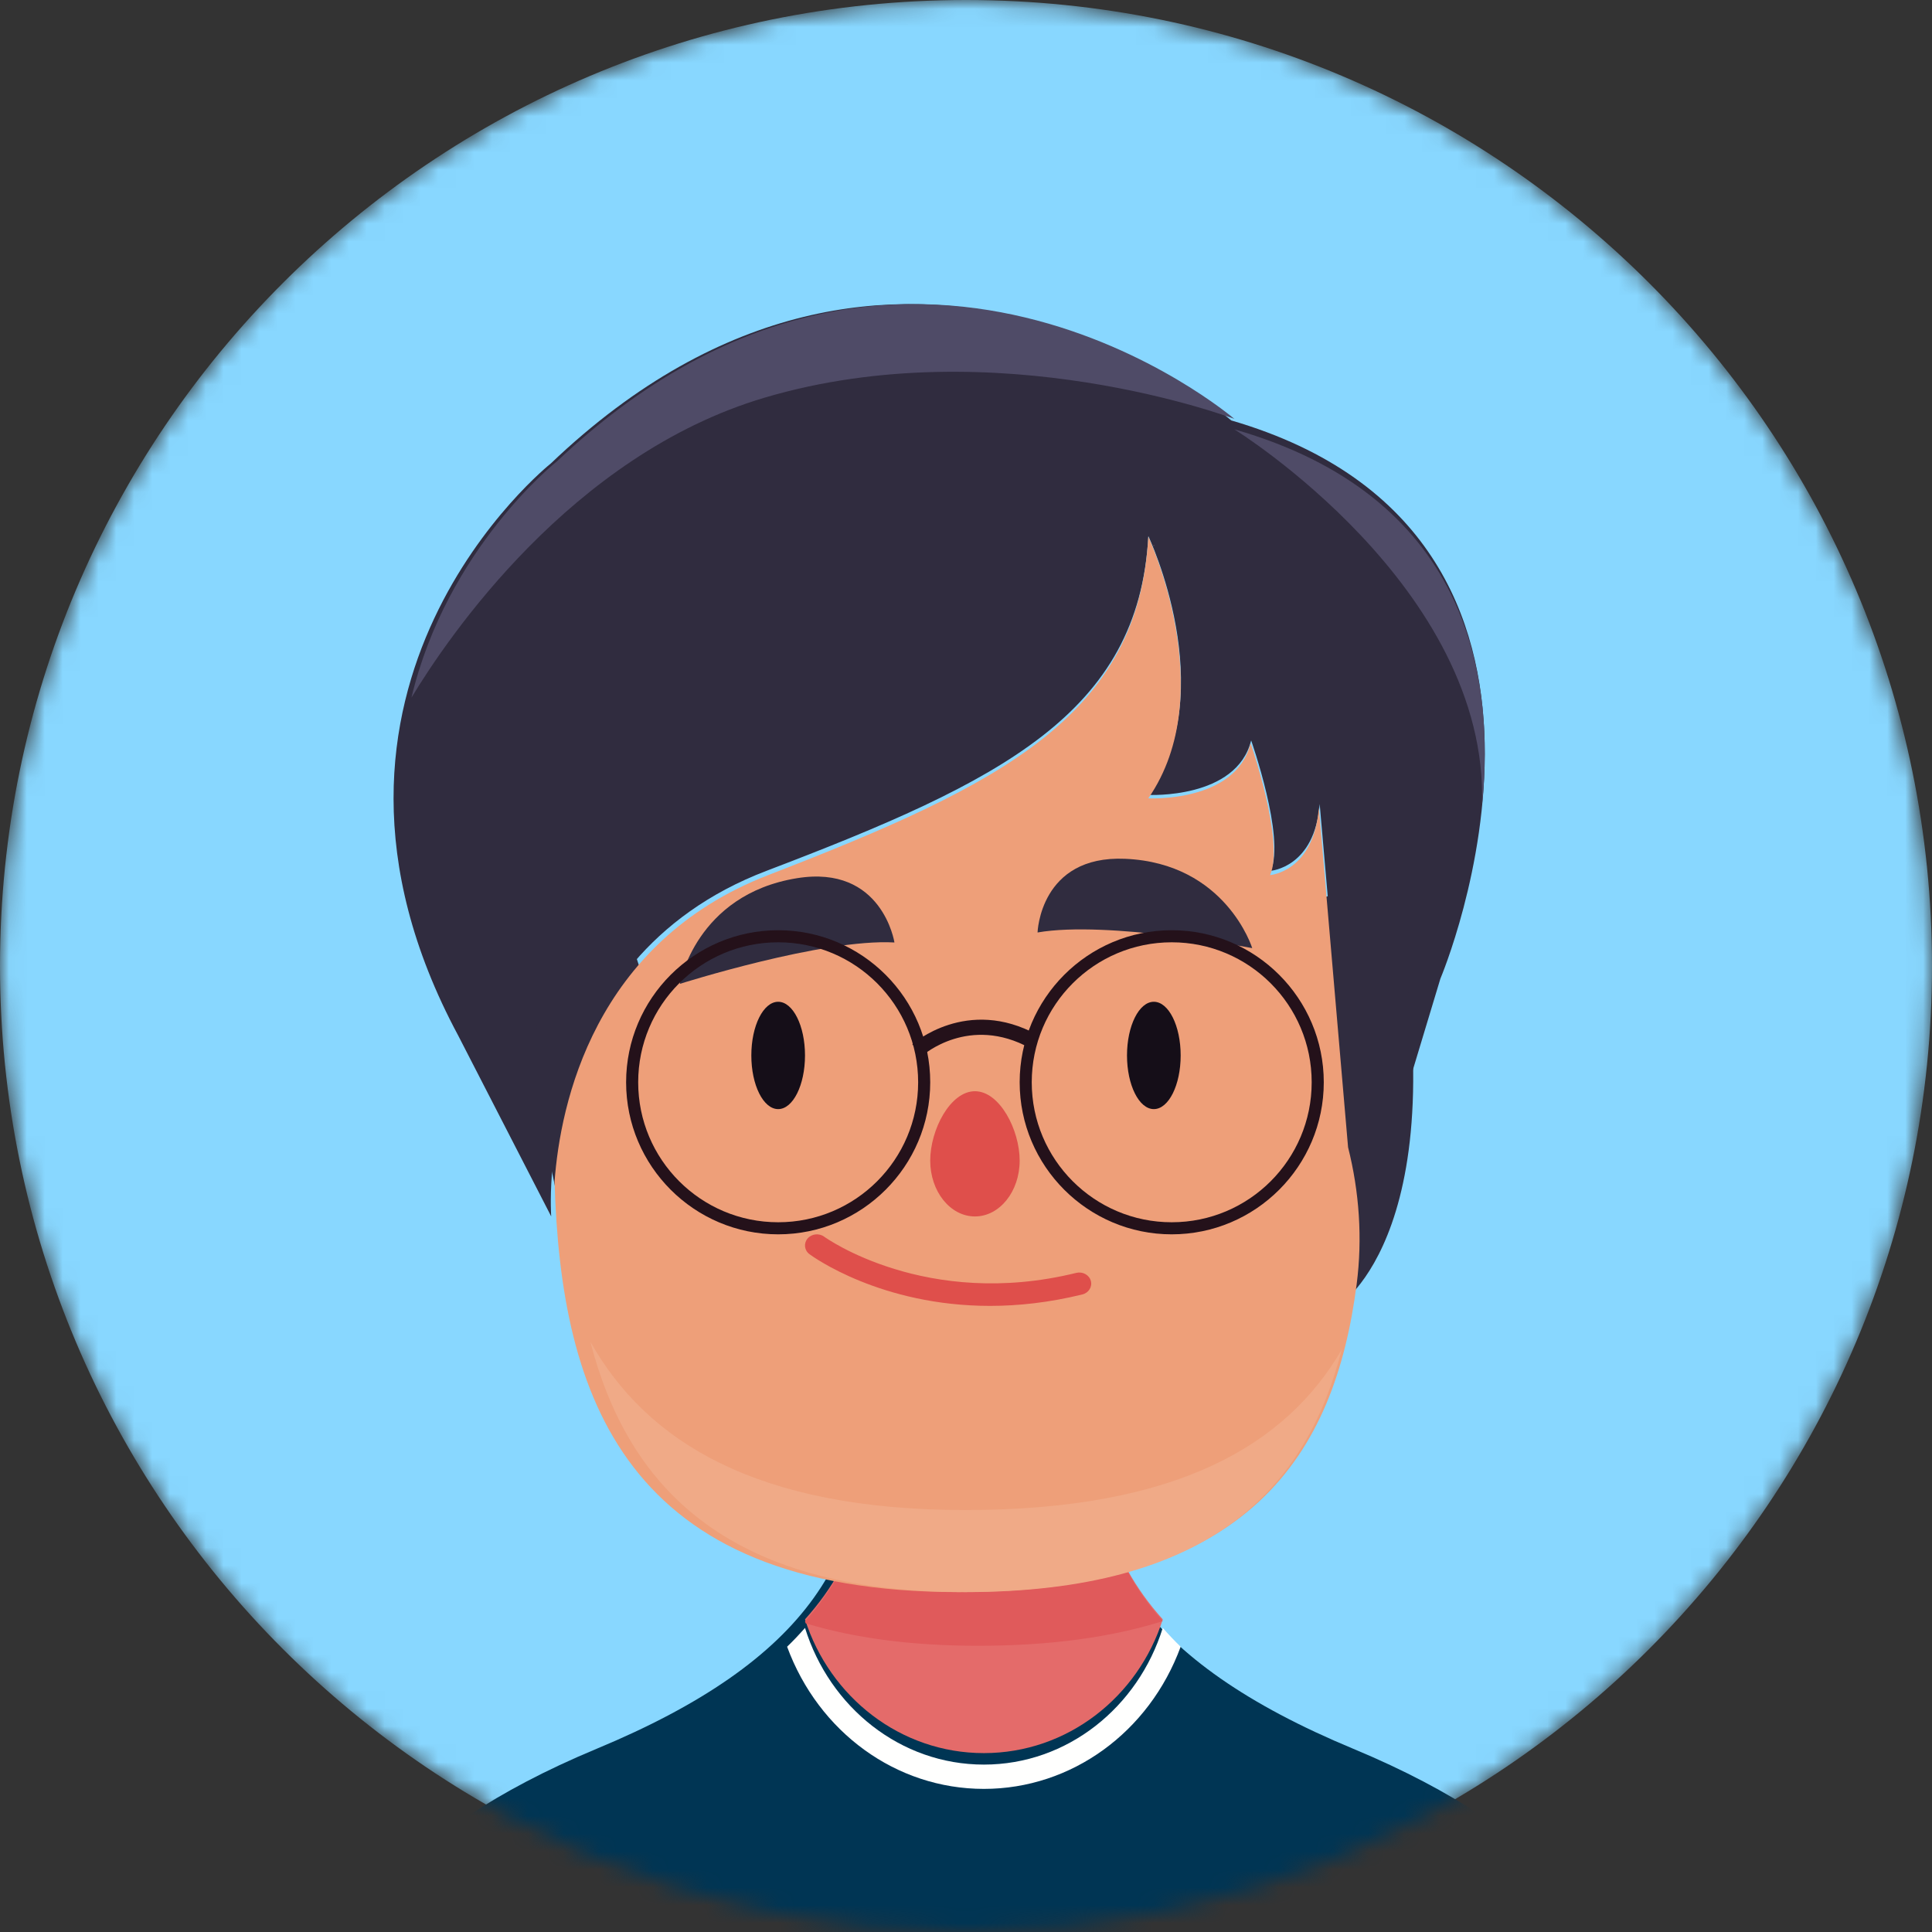 <svg width="108" height="108" viewBox="0 0 108 108" fill="none" xmlns="http://www.w3.org/2000/svg">
<rect x="0" y="0" width="108" height="108" fill="#333333" stroke="none"/>
<mask id="mask0_12_2" style="mask-type:alpha" maskUnits="userSpaceOnUse" x="0" y="0" width="108" height="108">
<path d="M54 108C83.823 108 108 83.823 108 54C108 24.177 83.823 0 54 0C24.177 0 0 24.177 0 54C0 83.823 24.177 108 54 108Z" fill="white"/>
</mask>
<g mask="url(#mask0_12_2)">
<path d="M54 108C83.823 108 108 83.823 108 54C108 24.177 83.823 0 54 0C24.177 0 0 24.177 0 54C0 83.823 24.177 108 54 108Z" fill="#88D7FF"/>
<path fill-rule="evenodd" clip-rule="evenodd" d="M75.636 97.753C63.853 92.852 59.973 86.763 60.979 78H48.021C49.027 86.763 45.147 92.852 33.364 97.753C21.581 102.653 20 108 20 108H89C89 108 87.419 102.653 75.636 97.753Z" fill="#003554"/>
<path fill-rule="evenodd" clip-rule="evenodd" d="M55 100C59.904 100 64.243 96.832 66 92.053C65.643 91.709 65.312 91.357 64.998 91.001H64.999C63.62 95.436 59.668 98.642 55 98.642C50.332 98.642 46.379 95.436 45.001 91.001L45.002 91C44.689 91.356 44.356 91.709 44 92.053C45.758 96.832 50.096 100 55 100Z" fill="#FFFFFE"/>
<path fill-rule="evenodd" clip-rule="evenodd" d="M65 90.523C61.864 87.026 60.855 82.944 61.424 78H48.576C49.145 82.944 48.135 87.026 45 90.523C46.379 94.863 50.331 98 55 98C59.669 98 63.621 94.863 65 90.523Z" fill="#E46B6A"/>
<path fill-rule="evenodd" clip-rule="evenodd" d="M65 90.621C61.873 87.097 60.867 82.982 61.435 78H48.579C49.148 82.99 48.137 87.109 45 90.638L45.039 90.747C47.716 91.554 50.889 92 54.664 92C58.783 92 62.185 91.507 65 90.621Z" fill="#E05A5B"/>
<path fill-rule="evenodd" clip-rule="evenodd" d="M30.813 68C30.813 68 29.718 53.682 42.852 48.678C55.986 43.675 63.647 39.868 64.194 29.97C64.194 29.97 68.299 38.599 64.194 44.436C64.194 44.436 69.119 44.69 69.94 41.39C69.94 41.39 71.856 46.829 71.035 48.678C71.035 48.678 73.497 48.497 73.771 44.944L75.412 63.725L76.507 68L80.519 54.707C80.519 54.707 91.016 29.97 68.828 23.502C68.828 23.502 50.194 7.381 30.791 25.908C30.791 25.908 15.13 38.357 25.614 57.888L30.813 68Z" fill="#302C3F"/>
<path fill-rule="evenodd" clip-rule="evenodd" d="M31.132 25.791C31.132 25.791 24.993 30.632 23 39C25.016 35.657 31.921 25.442 42.725 22.235C55.71 18.38 69 23.416 69 23.416C69 23.416 50.449 7.507 31.132 25.791Z" fill="#4F4B67"/>
<path fill-rule="evenodd" clip-rule="evenodd" d="M82.845 45L82.846 44.998C83.613 37.525 81.89 27.695 69 24C69 24 83.236 32.801 82.845 45Z" fill="#4F4B67"/>
<path fill-rule="evenodd" clip-rule="evenodd" d="M32.299 71C32.299 71 26.637 55.031 33.083 46L37 57.848L32.299 71Z" fill="#302C3F"/>
<path fill-rule="evenodd" clip-rule="evenodd" d="M74.804 73C74.804 73 81.845 68.696 77.686 49L69 51.756L74.804 73Z" fill="#302C3F"/>
<path fill-rule="evenodd" clip-rule="evenodd" d="M75.358 64.133L73.724 45.142C73.451 48.734 71 48.918 71 48.918C71.817 47.048 69.91 41.548 69.91 41.548C69.093 44.885 64.191 44.628 64.191 44.628C68.276 38.726 64.191 30 64.191 30C63.646 40.009 56.02 43.858 42.946 48.918C33.184 52.696 31.32 61.722 31 66.054C31.352 78.001 34.87 89 53.6 89C69.919 89 74.617 81.238 75.838 71.793C76.168 69.235 75.988 66.633 75.358 64.133Z" fill="#EE9F79"/>
<path fill-rule="evenodd" clip-rule="evenodd" d="M66 59C66 60.657 65.328 62 64.5 62C63.672 62 63.001 60.657 63 59C63.001 57.343 63.672 56 64.5 56C65.328 56 66 57.343 66 59Z" fill="#150E18"/>
<path fill-rule="evenodd" clip-rule="evenodd" d="M42 59C41.999 60.657 42.672 62 43.5 62C44.328 62 45 60.657 45 59C45 57.343 44.328 56 43.5 56C42.672 56 41.999 57.343 42 59Z" fill="#150E18"/>
<path fill-rule="evenodd" clip-rule="evenodd" d="M38 55C38 55 46.001 52.458 50 52.685C50 52.685 49.325 48.317 44.549 49.092C38.886 50.011 38 55 38 55Z" fill="#302C3F"/>
<path fill-rule="evenodd" clip-rule="evenodd" d="M70 53C70 53 61.879 51.447 58 52.126C58 52.126 58.133 47.803 62.892 48.007C68.534 48.249 70 53 70 53Z" fill="#302C3F"/>
<path fill-rule="evenodd" clip-rule="evenodd" d="M57 64.88C57 66.602 55.881 68 54.5 68C53.119 68 52 66.602 52 64.88C52 63.155 53.119 61 54.5 61C55.881 61 57 63.155 57 64.88Z" fill="#DF4F4B"/>
<path fill-rule="evenodd" clip-rule="evenodd" d="M55.343 73C49.243 73 45.45 70.258 45.253 70.111C44.965 69.9 44.915 69.508 45.142 69.237C45.368 68.968 45.785 68.921 46.073 69.132C46.129 69.174 51.768 73.221 60.168 71.154C60.521 71.069 60.885 71.266 60.978 71.599C61.071 71.932 60.859 72.273 60.504 72.36C58.645 72.817 56.917 73 55.343 73Z" fill="#DF4F4B"/>
<path fill-rule="evenodd" clip-rule="evenodd" d="M64.511 30.488L64.496 30.456L64.489 30.544L64.511 30.488Z" fill="#F0AC8A"/>
<path fill-rule="evenodd" clip-rule="evenodd" d="M53.97 84.412C42.277 84.412 36.15 80.592 33 75C35.069 82.987 40.495 89 53.96 89C67.71 89 73.025 83.172 75 75.449C71.896 80.779 65.798 84.412 53.97 84.412Z" fill="#F0AA87"/>
</g>
<path fill-rule="evenodd" clip-rule="evenodd" d="M43.501 52C38.813 52 35 55.813 35 60.5C35 65.187 38.813 69 43.501 69C48.187 69 52 65.187 52 60.5C52 55.813 48.187 52 43.501 52ZM43.501 52.675C47.822 52.675 51.325 56.178 51.325 60.5C51.325 64.822 47.822 68.325 43.501 68.325C39.178 68.325 35.675 64.822 35.675 60.5C35.675 56.178 39.178 52.675 43.501 52.675Z" fill="#24111A"/>
<path fill-rule="evenodd" clip-rule="evenodd" d="M65.5 52C60.813 52 57 55.813 57 60.5C57 65.187 60.813 69 65.5 69C70.186 69 74 65.187 74 60.5C74 55.813 70.186 52 65.5 52ZM65.5 52.675C69.821 52.675 73.324 56.178 73.324 60.5C73.324 64.822 69.821 68.325 65.5 68.325C61.179 68.325 57.675 64.822 57.675 60.5C57.675 56.178 61.179 52.675 65.5 52.675Z" fill="#24111A"/>
<path fill-rule="evenodd" clip-rule="evenodd" d="M51.576 59L51 58.373C51.03 58.346 54.061 55.676 58 57.855L57.583 58.594C54.179 56.712 51.602 58.978 51.576 59Z" fill="#24111A"/>
</svg>
